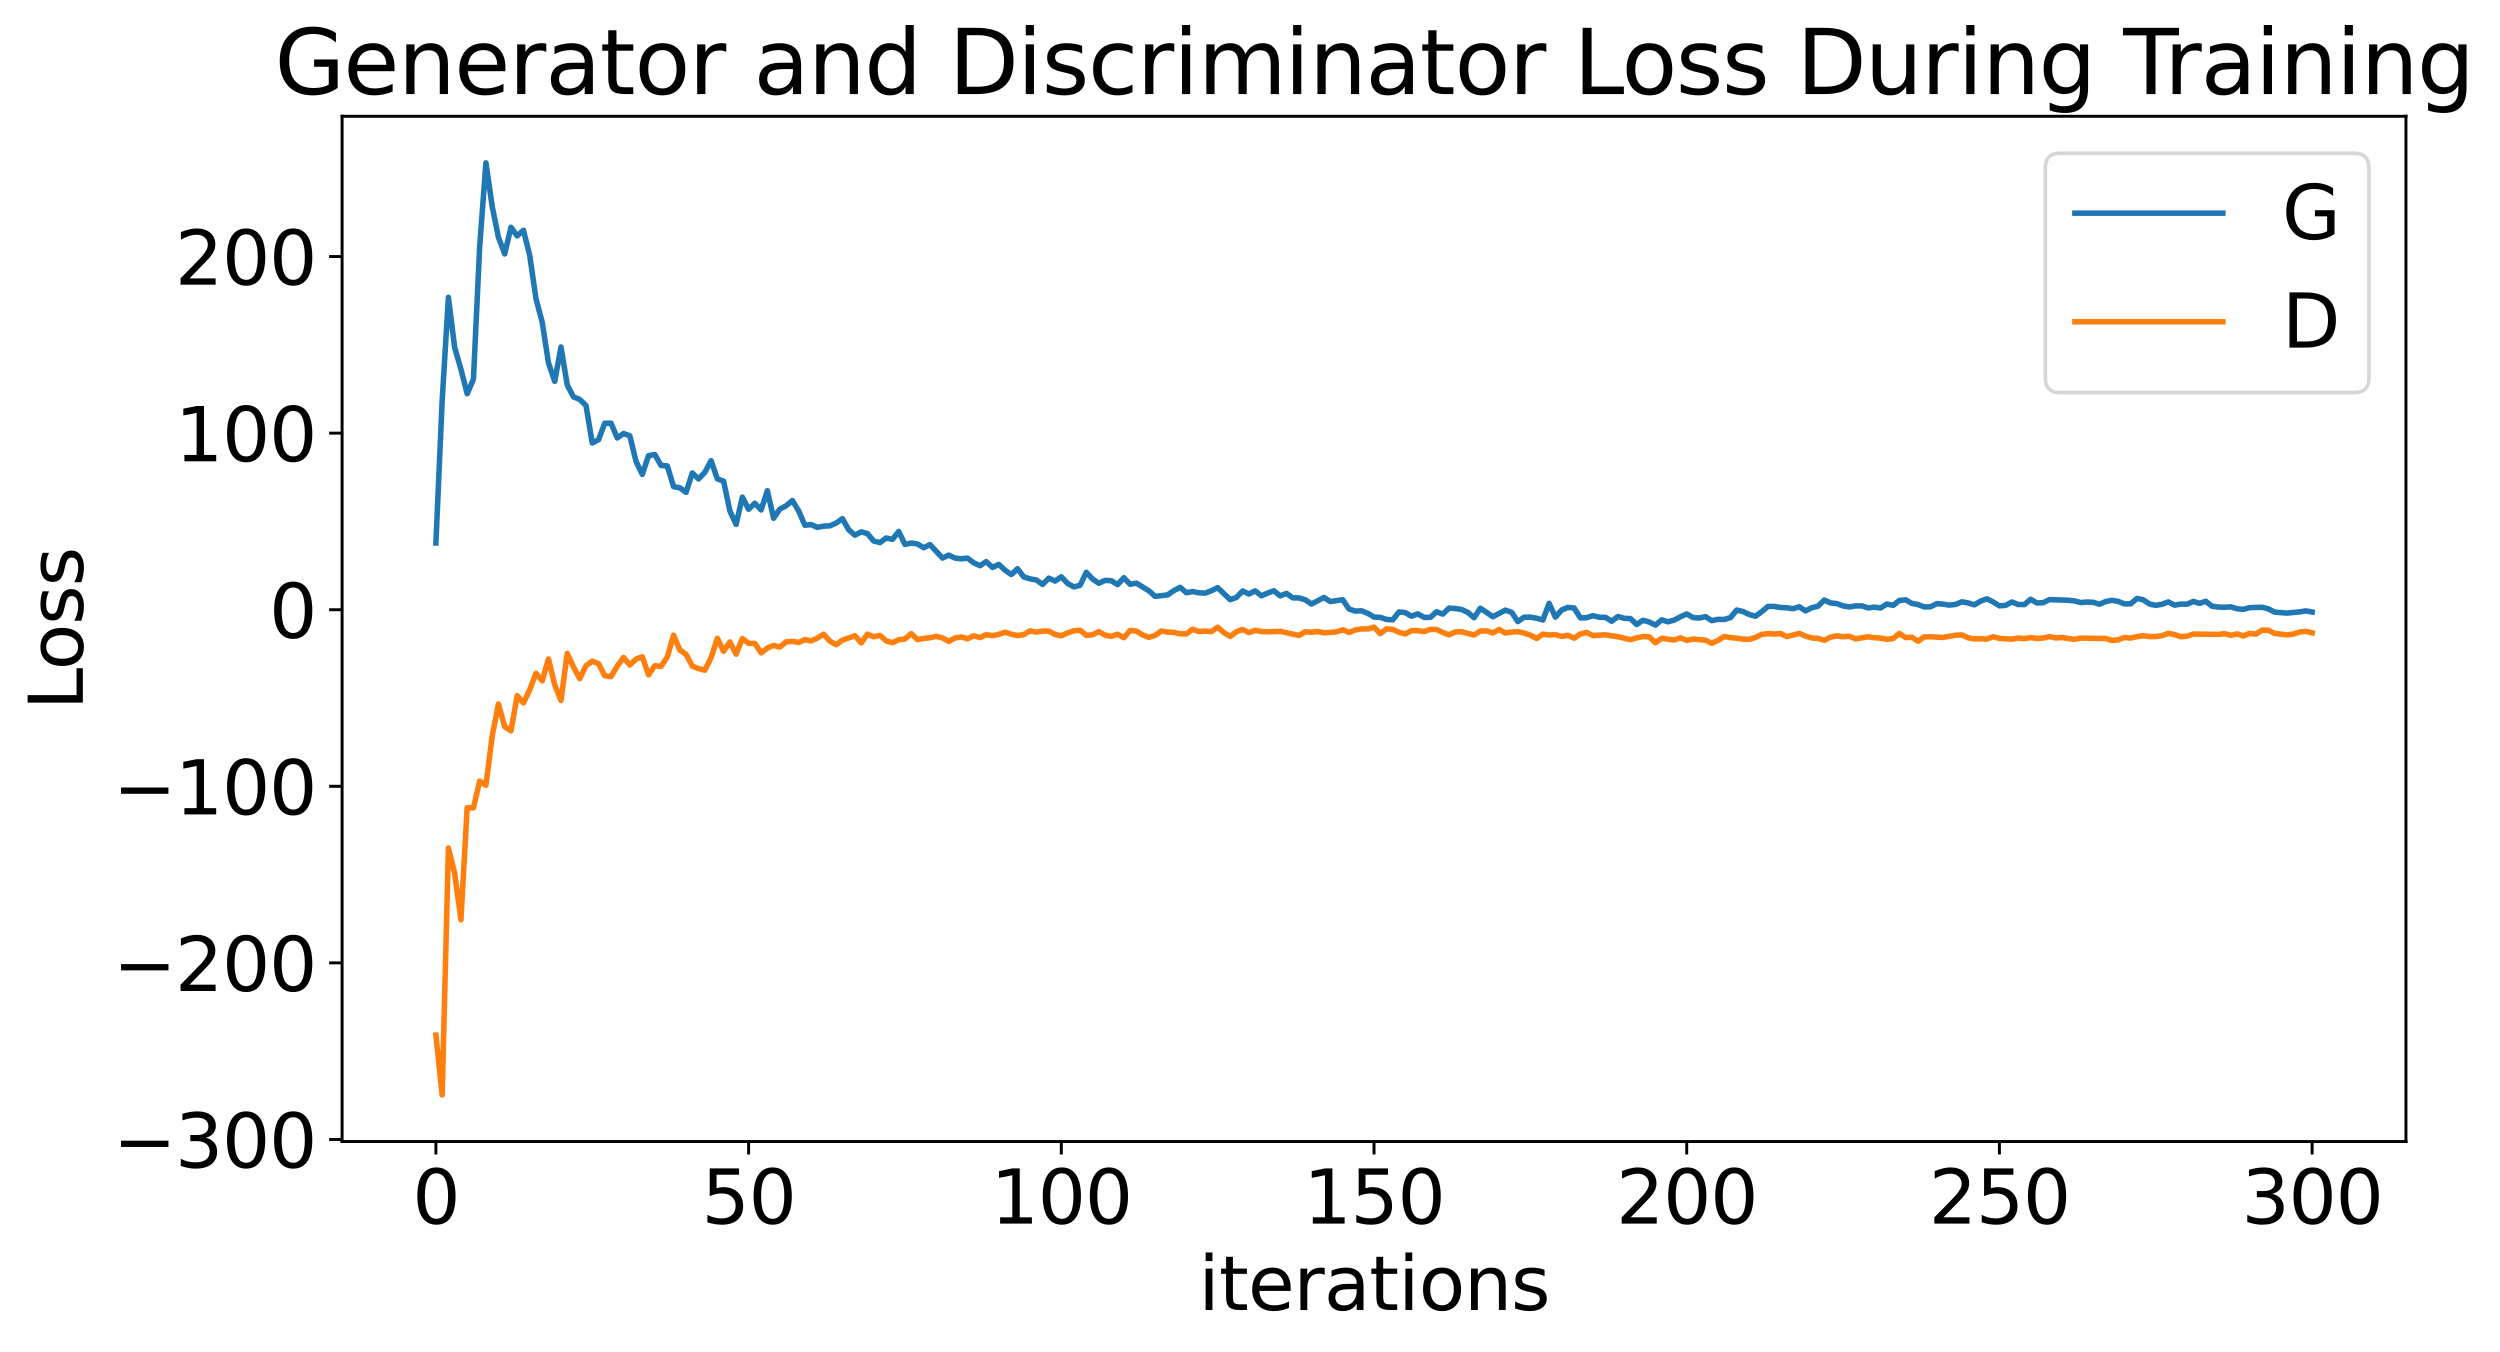 <?xml version="1.0" encoding="utf-8" standalone="no"?>
<!DOCTYPE svg PUBLIC "-//W3C//DTD SVG 1.1//EN"
  "http://www.w3.org/Graphics/SVG/1.1/DTD/svg11.dtd">
<svg xmlns:xlink="http://www.w3.org/1999/xlink" width="675.923pt" height="365.549pt" viewBox="0 0 675.923 365.549" xmlns="http://www.w3.org/2000/svg" version="1.1">
 <defs>
  <style type="text/css">*{stroke-linejoin: round; stroke-linecap: butt}</style>
 </defs>
 <g id="figure_1">
  <g id="patch_1">
   <path d="M 0 365.549 
L 675.923 365.549 
L 675.923 -0 
L 0 -0 
z
" style="fill: #ffffff"/>
  </g>
  <g id="axes_1">
   <g id="patch_2">
    <path d="M 92.491 308.636 
L 650.491 308.636 
L 650.491 31.436 
L 92.491 31.436 
z
" style="fill: #ffffff"/>
   </g>
   <g id="matplotlib.axis_1">
    <g id="xtick_1">
     <g id="line2d_1">
      <defs>
       <path id="mf76932579c" d="M 0 0 
L 0 3.5 
" style="stroke: #000000; stroke-width: 0.8"/>
      </defs>
      <g>
       <use xlink:href="#mf76932579c" x="117.854" y="308.636" style="stroke: #000000; stroke-width: 0.8"/>
      </g>
     </g>
     <g id="text_1">
      <!-- 0 -->
      <g transform="translate(111.492 330.833) scale(0.2 -0.2)">
       <defs>
        <path id="DejaVuSans-30" d="M 2034 4250 
Q 1547 4250 1301 3770 
Q 1056 3291 1056 2328 
Q 1056 1369 1301 889 
Q 1547 409 2034 409 
Q 2525 409 2770 889 
Q 3016 1369 3016 2328 
Q 3016 3291 2770 3770 
Q 2525 4250 2034 4250 
z
M 2034 4750 
Q 2819 4750 3233 4129 
Q 3647 3509 3647 2328 
Q 3647 1150 3233 529 
Q 2819 -91 2034 -91 
Q 1250 -91 836 529 
Q 422 1150 422 2328 
Q 422 3509 836 4129 
Q 1250 4750 2034 4750 
z
" transform="scale(0.016)"/>
       </defs>
       <use xlink:href="#DejaVuSans-30"/>
      </g>
     </g>
    </g>
    <g id="xtick_2">
     <g id="line2d_2">
      <g>
       <use xlink:href="#mf76932579c" x="202.4" y="308.636" style="stroke: #000000; stroke-width: 0.8"/>
      </g>
     </g>
     <g id="text_2">
      <!-- 50 -->
      <g transform="translate(189.675 330.833) scale(0.2 -0.2)">
       <defs>
        <path id="DejaVuSans-35" d="M 691 4666 
L 3169 4666 
L 3169 4134 
L 1269 4134 
L 1269 2991 
Q 1406 3038 1543 3061 
Q 1681 3084 1819 3084 
Q 2600 3084 3056 2656 
Q 3513 2228 3513 1497 
Q 3513 744 3044 326 
Q 2575 -91 1722 -91 
Q 1428 -91 1123 -41 
Q 819 9 494 109 
L 494 744 
Q 775 591 1075 516 
Q 1375 441 1709 441 
Q 2250 441 2565 725 
Q 2881 1009 2881 1497 
Q 2881 1984 2565 2268 
Q 2250 2553 1709 2553 
Q 1456 2553 1204 2497 
Q 953 2441 691 2322 
L 691 4666 
z
" transform="scale(0.016)"/>
       </defs>
       <use xlink:href="#DejaVuSans-35"/>
       <use xlink:href="#DejaVuSans-30" x="63.623"/>
      </g>
     </g>
    </g>
    <g id="xtick_3">
     <g id="line2d_3">
      <g>
       <use xlink:href="#mf76932579c" x="286.945" y="308.636" style="stroke: #000000; stroke-width: 0.8"/>
      </g>
     </g>
     <g id="text_3">
      <!-- 100 -->
      <g transform="translate(267.858 330.833) scale(0.2 -0.2)">
       <defs>
        <path id="DejaVuSans-31" d="M 794 531 
L 1825 531 
L 1825 4091 
L 703 3866 
L 703 4441 
L 1819 4666 
L 2450 4666 
L 2450 531 
L 3481 531 
L 3481 0 
L 794 0 
L 794 531 
z
" transform="scale(0.016)"/>
       </defs>
       <use xlink:href="#DejaVuSans-31"/>
       <use xlink:href="#DejaVuSans-30" x="63.623"/>
       <use xlink:href="#DejaVuSans-30" x="127.246"/>
      </g>
     </g>
    </g>
    <g id="xtick_4">
     <g id="line2d_4">
      <g>
       <use xlink:href="#mf76932579c" x="371.491" y="308.636" style="stroke: #000000; stroke-width: 0.8"/>
      </g>
     </g>
     <g id="text_4">
      <!-- 150 -->
      <g transform="translate(352.403 330.833) scale(0.2 -0.2)">
       <use xlink:href="#DejaVuSans-31"/>
       <use xlink:href="#DejaVuSans-35" x="63.623"/>
       <use xlink:href="#DejaVuSans-30" x="127.246"/>
      </g>
     </g>
    </g>
    <g id="xtick_5">
     <g id="line2d_5">
      <g>
       <use xlink:href="#mf76932579c" x="456.036" y="308.636" style="stroke: #000000; stroke-width: 0.8"/>
      </g>
     </g>
     <g id="text_5">
      <!-- 200 -->
      <g transform="translate(436.949 330.833) scale(0.2 -0.2)">
       <defs>
        <path id="DejaVuSans-32" d="M 1228 531 
L 3431 531 
L 3431 0 
L 469 0 
L 469 531 
Q 828 903 1448 1529 
Q 2069 2156 2228 2338 
Q 2531 2678 2651 2914 
Q 2772 3150 2772 3378 
Q 2772 3750 2511 3984 
Q 2250 4219 1831 4219 
Q 1534 4219 1204 4116 
Q 875 4013 500 3803 
L 500 4441 
Q 881 4594 1212 4672 
Q 1544 4750 1819 4750 
Q 2544 4750 2975 4387 
Q 3406 4025 3406 3419 
Q 3406 3131 3298 2873 
Q 3191 2616 2906 2266 
Q 2828 2175 2409 1742 
Q 1991 1309 1228 531 
z
" transform="scale(0.016)"/>
       </defs>
       <use xlink:href="#DejaVuSans-32"/>
       <use xlink:href="#DejaVuSans-30" x="63.623"/>
       <use xlink:href="#DejaVuSans-30" x="127.246"/>
      </g>
     </g>
    </g>
    <g id="xtick_6">
     <g id="line2d_6">
      <g>
       <use xlink:href="#mf76932579c" x="540.582" y="308.636" style="stroke: #000000; stroke-width: 0.8"/>
      </g>
     </g>
     <g id="text_6">
      <!-- 250 -->
      <g transform="translate(521.494 330.833) scale(0.2 -0.2)">
       <use xlink:href="#DejaVuSans-32"/>
       <use xlink:href="#DejaVuSans-35" x="63.623"/>
       <use xlink:href="#DejaVuSans-30" x="127.246"/>
      </g>
     </g>
    </g>
    <g id="xtick_7">
     <g id="line2d_7">
      <g>
       <use xlink:href="#mf76932579c" x="625.127" y="308.636" style="stroke: #000000; stroke-width: 0.8"/>
      </g>
     </g>
     <g id="text_7">
      <!-- 300 -->
      <g transform="translate(606.039 330.833) scale(0.2 -0.2)">
       <defs>
        <path id="DejaVuSans-33" d="M 2597 2516 
Q 3050 2419 3304 2112 
Q 3559 1806 3559 1356 
Q 3559 666 3084 287 
Q 2609 -91 1734 -91 
Q 1441 -91 1130 -33 
Q 819 25 488 141 
L 488 750 
Q 750 597 1062 519 
Q 1375 441 1716 441 
Q 2309 441 2620 675 
Q 2931 909 2931 1356 
Q 2931 1769 2642 2001 
Q 2353 2234 1838 2234 
L 1294 2234 
L 1294 2753 
L 1863 2753 
Q 2328 2753 2575 2939 
Q 2822 3125 2822 3475 
Q 2822 3834 2567 4026 
Q 2313 4219 1838 4219 
Q 1578 4219 1281 4162 
Q 984 4106 628 3988 
L 628 4550 
Q 988 4650 1302 4700 
Q 1616 4750 1894 4750 
Q 2613 4750 3031 4423 
Q 3450 4097 3450 3541 
Q 3450 3153 3228 2886 
Q 3006 2619 2597 2516 
z
" transform="scale(0.016)"/>
       </defs>
       <use xlink:href="#DejaVuSans-33"/>
       <use xlink:href="#DejaVuSans-30" x="63.623"/>
       <use xlink:href="#DejaVuSans-30" x="127.246"/>
      </g>
     </g>
    </g>
    <g id="text_8">
     <!-- iterations -->
     <g transform="translate(324.036 354.189) scale(0.2 -0.2)">
      <defs>
       <path id="DejaVuSans-69" d="M 603 3500 
L 1178 3500 
L 1178 0 
L 603 0 
L 603 3500 
z
M 603 4863 
L 1178 4863 
L 1178 4134 
L 603 4134 
L 603 4863 
z
" transform="scale(0.016)"/>
       <path id="DejaVuSans-74" d="M 1172 4494 
L 1172 3500 
L 2356 3500 
L 2356 3053 
L 1172 3053 
L 1172 1153 
Q 1172 725 1289 603 
Q 1406 481 1766 481 
L 2356 481 
L 2356 0 
L 1766 0 
Q 1100 0 847 248 
Q 594 497 594 1153 
L 594 3053 
L 172 3053 
L 172 3500 
L 594 3500 
L 594 4494 
L 1172 4494 
z
" transform="scale(0.016)"/>
       <path id="DejaVuSans-65" d="M 3597 1894 
L 3597 1613 
L 953 1613 
Q 991 1019 1311 708 
Q 1631 397 2203 397 
Q 2534 397 2845 478 
Q 3156 559 3463 722 
L 3463 178 
Q 3153 47 2828 -22 
Q 2503 -91 2169 -91 
Q 1331 -91 842 396 
Q 353 884 353 1716 
Q 353 2575 817 3079 
Q 1281 3584 2069 3584 
Q 2775 3584 3186 3129 
Q 3597 2675 3597 1894 
z
M 3022 2063 
Q 3016 2534 2758 2815 
Q 2500 3097 2075 3097 
Q 1594 3097 1305 2825 
Q 1016 2553 972 2059 
L 3022 2063 
z
" transform="scale(0.016)"/>
       <path id="DejaVuSans-72" d="M 2631 2963 
Q 2534 3019 2420 3045 
Q 2306 3072 2169 3072 
Q 1681 3072 1420 2755 
Q 1159 2438 1159 1844 
L 1159 0 
L 581 0 
L 581 3500 
L 1159 3500 
L 1159 2956 
Q 1341 3275 1631 3429 
Q 1922 3584 2338 3584 
Q 2397 3584 2469 3576 
Q 2541 3569 2628 3553 
L 2631 2963 
z
" transform="scale(0.016)"/>
       <path id="DejaVuSans-61" d="M 2194 1759 
Q 1497 1759 1228 1600 
Q 959 1441 959 1056 
Q 959 750 1161 570 
Q 1363 391 1709 391 
Q 2188 391 2477 730 
Q 2766 1069 2766 1631 
L 2766 1759 
L 2194 1759 
z
M 3341 1997 
L 3341 0 
L 2766 0 
L 2766 531 
Q 2569 213 2275 61 
Q 1981 -91 1556 -91 
Q 1019 -91 701 211 
Q 384 513 384 1019 
Q 384 1609 779 1909 
Q 1175 2209 1959 2209 
L 2766 2209 
L 2766 2266 
Q 2766 2663 2505 2880 
Q 2244 3097 1772 3097 
Q 1472 3097 1187 3025 
Q 903 2953 641 2809 
L 641 3341 
Q 956 3463 1253 3523 
Q 1550 3584 1831 3584 
Q 2591 3584 2966 3190 
Q 3341 2797 3341 1997 
z
" transform="scale(0.016)"/>
       <path id="DejaVuSans-6f" d="M 1959 3097 
Q 1497 3097 1228 2736 
Q 959 2375 959 1747 
Q 959 1119 1226 758 
Q 1494 397 1959 397 
Q 2419 397 2687 759 
Q 2956 1122 2956 1747 
Q 2956 2369 2687 2733 
Q 2419 3097 1959 3097 
z
M 1959 3584 
Q 2709 3584 3137 3096 
Q 3566 2609 3566 1747 
Q 3566 888 3137 398 
Q 2709 -91 1959 -91 
Q 1206 -91 779 398 
Q 353 888 353 1747 
Q 353 2609 779 3096 
Q 1206 3584 1959 3584 
z
" transform="scale(0.016)"/>
       <path id="DejaVuSans-6e" d="M 3513 2113 
L 3513 0 
L 2938 0 
L 2938 2094 
Q 2938 2591 2744 2837 
Q 2550 3084 2163 3084 
Q 1697 3084 1428 2787 
Q 1159 2491 1159 1978 
L 1159 0 
L 581 0 
L 581 3500 
L 1159 3500 
L 1159 2956 
Q 1366 3272 1645 3428 
Q 1925 3584 2291 3584 
Q 2894 3584 3203 3211 
Q 3513 2838 3513 2113 
z
" transform="scale(0.016)"/>
       <path id="DejaVuSans-73" d="M 2834 3397 
L 2834 2853 
Q 2591 2978 2328 3040 
Q 2066 3103 1784 3103 
Q 1356 3103 1142 2972 
Q 928 2841 928 2578 
Q 928 2378 1081 2264 
Q 1234 2150 1697 2047 
L 1894 2003 
Q 2506 1872 2764 1633 
Q 3022 1394 3022 966 
Q 3022 478 2636 193 
Q 2250 -91 1575 -91 
Q 1294 -91 989 -36 
Q 684 19 347 128 
L 347 722 
Q 666 556 975 473 
Q 1284 391 1588 391 
Q 1994 391 2212 530 
Q 2431 669 2431 922 
Q 2431 1156 2273 1281 
Q 2116 1406 1581 1522 
L 1381 1569 
Q 847 1681 609 1914 
Q 372 2147 372 2553 
Q 372 3047 722 3315 
Q 1072 3584 1716 3584 
Q 2034 3584 2315 3537 
Q 2597 3491 2834 3397 
z
" transform="scale(0.016)"/>
      </defs>
      <use xlink:href="#DejaVuSans-69"/>
      <use xlink:href="#DejaVuSans-74" x="27.783"/>
      <use xlink:href="#DejaVuSans-65" x="66.992"/>
      <use xlink:href="#DejaVuSans-72" x="128.516"/>
      <use xlink:href="#DejaVuSans-61" x="169.629"/>
      <use xlink:href="#DejaVuSans-74" x="230.908"/>
      <use xlink:href="#DejaVuSans-69" x="270.117"/>
      <use xlink:href="#DejaVuSans-6f" x="297.9"/>
      <use xlink:href="#DejaVuSans-6e" x="359.082"/>
      <use xlink:href="#DejaVuSans-73" x="422.461"/>
     </g>
    </g>
   </g>
   <g id="matplotlib.axis_2">
    <g id="ytick_1">
     <g id="line2d_8">
      <defs>
       <path id="mc4c28807ab" d="M 0 0 
L -3.5 0 
" style="stroke: #000000; stroke-width: 0.8"/>
      </defs>
      <g>
       <use xlink:href="#mc4c28807ab" x="92.491" y="308.076" style="stroke: #000000; stroke-width: 0.8"/>
      </g>
     </g>
     <g id="text_9">
      <!-- −300 -->
      <g transform="translate(30.556 315.675) scale(0.2 -0.2)">
       <defs>
        <path id="DejaVuSans-2212" d="M 678 2272 
L 4684 2272 
L 4684 1741 
L 678 1741 
L 678 2272 
z
" transform="scale(0.016)"/>
       </defs>
       <use xlink:href="#DejaVuSans-2212"/>
       <use xlink:href="#DejaVuSans-33" x="83.789"/>
       <use xlink:href="#DejaVuSans-30" x="147.412"/>
       <use xlink:href="#DejaVuSans-30" x="211.035"/>
      </g>
     </g>
    </g>
    <g id="ytick_2">
     <g id="line2d_9">
      <g>
       <use xlink:href="#mc4c28807ab" x="92.491" y="260.334" style="stroke: #000000; stroke-width: 0.8"/>
      </g>
     </g>
     <g id="text_10">
      <!-- −200 -->
      <g transform="translate(30.556 267.932) scale(0.2 -0.2)">
       <use xlink:href="#DejaVuSans-2212"/>
       <use xlink:href="#DejaVuSans-32" x="83.789"/>
       <use xlink:href="#DejaVuSans-30" x="147.412"/>
       <use xlink:href="#DejaVuSans-30" x="211.035"/>
      </g>
     </g>
    </g>
    <g id="ytick_3">
     <g id="line2d_10">
      <g>
       <use xlink:href="#mc4c28807ab" x="92.491" y="212.591" style="stroke: #000000; stroke-width: 0.8"/>
      </g>
     </g>
     <g id="text_11">
      <!-- −100 -->
      <g transform="translate(30.556 220.19) scale(0.2 -0.2)">
       <use xlink:href="#DejaVuSans-2212"/>
       <use xlink:href="#DejaVuSans-31" x="83.789"/>
       <use xlink:href="#DejaVuSans-30" x="147.412"/>
       <use xlink:href="#DejaVuSans-30" x="211.035"/>
      </g>
     </g>
    </g>
    <g id="ytick_4">
     <g id="line2d_11">
      <g>
       <use xlink:href="#mc4c28807ab" x="92.491" y="164.849" style="stroke: #000000; stroke-width: 0.8"/>
      </g>
     </g>
     <g id="text_12">
      <!-- 0 -->
      <g transform="translate(72.766 172.447) scale(0.2 -0.2)">
       <use xlink:href="#DejaVuSans-30"/>
      </g>
     </g>
    </g>
    <g id="ytick_5">
     <g id="line2d_12">
      <g>
       <use xlink:href="#mc4c28807ab" x="92.491" y="117.106" style="stroke: #000000; stroke-width: 0.8"/>
      </g>
     </g>
     <g id="text_13">
      <!-- 100 -->
      <g transform="translate(47.316 124.704) scale(0.2 -0.2)">
       <use xlink:href="#DejaVuSans-31"/>
       <use xlink:href="#DejaVuSans-30" x="63.623"/>
       <use xlink:href="#DejaVuSans-30" x="127.246"/>
      </g>
     </g>
    </g>
    <g id="ytick_6">
     <g id="line2d_13">
      <g>
       <use xlink:href="#mc4c28807ab" x="92.491" y="69.363" style="stroke: #000000; stroke-width: 0.8"/>
      </g>
     </g>
     <g id="text_14">
      <!-- 200 -->
      <g transform="translate(47.316 76.962) scale(0.2 -0.2)">
       <use xlink:href="#DejaVuSans-32"/>
       <use xlink:href="#DejaVuSans-30" x="63.623"/>
       <use xlink:href="#DejaVuSans-30" x="127.246"/>
      </g>
     </g>
    </g>
    <g id="text_15">
     <!-- Loss -->
     <g transform="translate(22.397 191.971) rotate(-90) scale(0.2 -0.2)">
      <defs>
       <path id="DejaVuSans-4c" d="M 628 4666 
L 1259 4666 
L 1259 531 
L 3531 531 
L 3531 0 
L 628 0 
L 628 4666 
z
" transform="scale(0.016)"/>
      </defs>
      <use xlink:href="#DejaVuSans-4c"/>
      <use xlink:href="#DejaVuSans-6f" x="53.963"/>
      <use xlink:href="#DejaVuSans-73" x="115.145"/>
      <use xlink:href="#DejaVuSans-73" x="167.244"/>
     </g>
    </g>
   </g>
   <g id="line2d_14">
    <path d="M 117.854 146.813 
L 119.545 108.372 
L 121.236 80.392 
L 122.927 93.975 
L 124.618 99.818 
L 126.309 106.443 
L 128 102.549 
L 129.691 66.652 
L 131.382 44.036 
L 133.072 55.804 
L 134.763 64.166 
L 136.454 68.653 
L 138.145 61.461 
L 139.836 63.79 
L 141.527 62.243 
L 143.218 69.058 
L 144.909 80.741 
L 146.6 87.131 
L 148.291 98.14 
L 149.982 103.093 
L 151.672 93.826 
L 153.363 104.095 
L 155.054 107.309 
L 156.745 107.993 
L 158.436 109.645 
L 160.127 119.774 
L 161.818 118.893 
L 163.509 114.43 
L 165.2 114.412 
L 166.891 118.415 
L 168.582 117.207 
L 170.272 117.824 
L 171.963 124.735 
L 173.654 128.259 
L 175.345 123.196 
L 177.036 122.886 
L 178.727 125.844 
L 180.418 125.967 
L 182.109 131.582 
L 183.8 131.872 
L 185.491 133.114 
L 187.182 127.878 
L 188.872 129.496 
L 190.563 127.713 
L 192.254 124.552 
L 193.945 129.481 
L 195.636 130.091 
L 197.327 138.115 
L 199.018 141.782 
L 200.709 134.415 
L 202.4 137.676 
L 204.091 136.065 
L 205.782 137.87 
L 207.472 132.691 
L 209.163 140.12 
L 210.854 137.645 
L 212.545 136.745 
L 214.236 135.336 
L 215.927 138.13 
L 217.618 142.003 
L 219.309 141.846 
L 221 142.579 
L 222.691 142.251 
L 224.382 142.172 
L 226.072 141.417 
L 227.763 140.225 
L 229.454 143.217 
L 231.145 144.688 
L 232.836 143.797 
L 234.527 144.278 
L 236.218 146.271 
L 237.909 146.702 
L 239.6 145.462 
L 241.291 145.834 
L 242.982 143.693 
L 244.672 147.194 
L 246.363 146.821 
L 248.054 147.072 
L 249.745 148.094 
L 251.436 147.234 
L 254.818 150.884 
L 256.509 150.093 
L 258.2 150.883 
L 259.891 151.093 
L 261.582 150.889 
L 263.272 152.174 
L 264.963 152.943 
L 266.654 151.838 
L 268.345 153.426 
L 270.036 152.602 
L 271.727 154.163 
L 273.418 155.337 
L 275.109 153.769 
L 276.8 155.986 
L 278.491 156.514 
L 280.182 156.792 
L 281.872 158.005 
L 283.563 156.319 
L 285.254 157.103 
L 286.945 155.953 
L 288.636 157.745 
L 290.327 158.684 
L 292.018 158.245 
L 293.709 154.73 
L 295.4 156.566 
L 297.091 157.7 
L 298.782 156.92 
L 300.472 157.017 
L 302.163 158.068 
L 303.854 156.191 
L 305.545 157.969 
L 307.236 157.663 
L 310.618 159.728 
L 312.309 161.236 
L 315.691 160.848 
L 317.382 159.688 
L 319.072 158.8 
L 320.763 160.26 
L 322.454 159.927 
L 324.145 160.268 
L 325.836 160.365 
L 327.527 159.709 
L 329.218 158.884 
L 332.6 162.123 
L 334.291 161.528 
L 335.982 159.785 
L 337.672 160.608 
L 339.363 159.759 
L 341.054 161.089 
L 342.745 160.346 
L 344.436 159.732 
L 346.127 161.107 
L 347.818 160.441 
L 349.509 161.63 
L 351.2 161.671 
L 352.891 162.152 
L 354.582 163.316 
L 357.963 161.537 
L 359.654 162.636 
L 363.036 162.15 
L 364.727 164.664 
L 366.418 165.211 
L 368.109 165.14 
L 369.8 165.83 
L 371.491 166.831 
L 373.182 166.919 
L 374.872 167.478 
L 376.563 167.576 
L 378.254 165.443 
L 379.945 165.627 
L 381.636 166.593 
L 383.327 165.962 
L 385.018 166.931 
L 386.709 166.917 
L 388.4 165.406 
L 390.091 166.035 
L 391.782 164.4 
L 393.472 164.528 
L 395.163 164.778 
L 396.854 165.584 
L 398.545 167.012 
L 400.236 164.441 
L 403.618 166.745 
L 407 164.956 
L 408.691 165.544 
L 410.382 168.059 
L 412.072 166.863 
L 413.763 166.852 
L 415.454 167.158 
L 417.145 167.611 
L 418.836 163.137 
L 420.527 166.852 
L 422.218 164.939 
L 423.909 164.214 
L 425.6 164.387 
L 427.291 167.064 
L 428.982 167.008 
L 430.672 166.463 
L 432.363 166.887 
L 434.054 166.91 
L 435.745 167.963 
L 437.436 166.681 
L 439.127 167.176 
L 440.818 167.246 
L 442.509 168.844 
L 444.2 167.709 
L 445.891 168.158 
L 447.582 169.018 
L 449.272 167.592 
L 450.963 168.116 
L 452.654 167.66 
L 454.345 166.754 
L 456.036 165.995 
L 457.727 166.96 
L 459.418 167.091 
L 461.109 166.722 
L 462.8 167.802 
L 464.491 167.452 
L 466.182 167.494 
L 467.872 166.977 
L 469.563 164.934 
L 471.254 165.345 
L 472.945 166.148 
L 474.636 166.617 
L 476.327 165.363 
L 478.018 163.957 
L 479.709 163.967 
L 481.4 164.243 
L 483.091 164.333 
L 484.782 164.564 
L 486.472 164.054 
L 488.163 165.162 
L 489.854 164.311 
L 491.545 163.895 
L 493.236 162.23 
L 494.927 163.021 
L 496.618 163.191 
L 498.309 163.821 
L 500 164.095 
L 501.691 163.816 
L 503.382 163.811 
L 505.072 164.366 
L 506.763 164.154 
L 508.454 164.381 
L 510.145 163.315 
L 511.836 163.672 
L 513.527 162.35 
L 515.218 162.175 
L 516.909 163.137 
L 518.6 163.468 
L 520.291 164.098 
L 521.982 164.052 
L 523.672 163.192 
L 525.363 163.338 
L 527.054 163.61 
L 528.745 163.409 
L 530.436 162.704 
L 532.127 163.023 
L 533.818 163.529 
L 535.509 162.514 
L 537.2 161.906 
L 538.891 162.753 
L 540.582 163.801 
L 542.272 163.662 
L 543.963 162.767 
L 545.654 163.428 
L 547.345 163.458 
L 549.036 162.019 
L 550.727 163.02 
L 552.418 162.951 
L 554.109 162.107 
L 557.491 162.229 
L 559.182 162.293 
L 560.872 162.468 
L 562.563 162.913 
L 564.254 162.775 
L 565.945 162.843 
L 567.636 163.355 
L 569.327 162.628 
L 571.018 162.306 
L 572.709 162.595 
L 574.4 163.28 
L 576.091 163.235 
L 577.782 161.798 
L 579.472 162.181 
L 581.163 163.301 
L 582.854 163.675 
L 584.545 163.381 
L 586.236 162.734 
L 587.927 163.61 
L 589.618 163.323 
L 591.309 163.353 
L 593 162.602 
L 594.691 163.122 
L 596.382 162.57 
L 598.072 163.909 
L 599.763 164.132 
L 601.454 164.182 
L 603.145 164.069 
L 604.836 164.588 
L 606.527 164.74 
L 608.218 164.283 
L 611.6 164.186 
L 613.291 164.616 
L 614.982 165.504 
L 618.363 165.767 
L 621.745 165.438 
L 623.436 165.166 
L 625.127 165.472 
L 625.127 165.472 
" clip-path="url(#p009486efea)" style="fill: none; stroke: #1f77b4; stroke-width: 1.5; stroke-linecap: square"/>
   </g>
   <g id="line2d_15">
    <path d="M 117.854 279.874 
L 119.545 296.036 
L 121.236 229.281 
L 122.927 236.122 
L 124.618 248.684 
L 126.309 218.367 
L 128 218.401 
L 129.691 211.195 
L 131.382 212.309 
L 133.072 198.963 
L 134.763 190.347 
L 136.454 196.463 
L 138.145 197.6 
L 139.836 188.095 
L 141.527 190.046 
L 143.218 186.495 
L 144.909 182.039 
L 146.6 184.064 
L 148.291 178.165 
L 149.982 185.158 
L 151.672 189.379 
L 153.363 176.673 
L 155.054 180.343 
L 156.745 183.473 
L 158.436 179.997 
L 160.127 178.765 
L 161.818 179.431 
L 163.509 182.702 
L 165.2 182.914 
L 166.891 180.091 
L 168.582 177.76 
L 170.272 179.8 
L 171.963 178.201 
L 173.654 177.565 
L 175.345 182.456 
L 177.036 180.003 
L 178.727 180.161 
L 180.418 177.634 
L 182.109 171.752 
L 183.8 175.715 
L 185.491 176.918 
L 187.182 180.126 
L 188.872 180.755 
L 190.563 181.197 
L 192.254 177.826 
L 193.945 172.581 
L 195.636 176.092 
L 197.327 173.568 
L 199.018 176.856 
L 200.709 172.651 
L 202.4 173.922 
L 204.091 173.976 
L 205.782 176.505 
L 207.472 175.222 
L 209.163 174.524 
L 210.854 174.93 
L 212.545 173.528 
L 214.236 173.39 
L 215.927 173.696 
L 217.618 172.941 
L 219.309 173.272 
L 221 172.507 
L 222.691 171.466 
L 224.382 173.366 
L 226.072 174.304 
L 227.763 173.085 
L 231.145 171.892 
L 232.836 173.811 
L 234.527 171.464 
L 236.218 172.167 
L 237.909 171.782 
L 239.6 173.274 
L 241.291 173.754 
L 242.982 172.983 
L 244.672 172.753 
L 246.363 171.32 
L 248.054 172.931 
L 249.745 172.606 
L 251.436 172.425 
L 253.127 172.062 
L 254.818 172.467 
L 256.509 173.42 
L 258.2 172.479 
L 259.891 172.219 
L 261.582 172.697 
L 263.272 171.909 
L 264.963 172.379 
L 266.654 171.586 
L 268.345 171.869 
L 270.036 171.527 
L 271.727 170.921 
L 273.418 171.461 
L 275.109 171.836 
L 276.8 171.574 
L 278.491 170.571 
L 280.182 170.9 
L 281.872 170.631 
L 283.563 170.627 
L 285.254 171.536 
L 286.945 171.903 
L 288.636 171.117 
L 290.327 170.544 
L 292.018 170.407 
L 293.709 171.78 
L 295.4 171.606 
L 297.091 170.761 
L 298.782 171.723 
L 300.472 172.055 
L 302.163 171.475 
L 303.854 172.413 
L 305.545 170.468 
L 307.236 170.643 
L 308.927 171.66 
L 310.618 172.319 
L 312.309 171.773 
L 314 170.608 
L 315.691 170.902 
L 317.382 170.988 
L 319.072 171.349 
L 320.763 171.397 
L 322.454 170.115 
L 324.145 170.752 
L 325.836 170.63 
L 327.527 170.773 
L 329.218 169.586 
L 330.909 171.049 
L 332.6 172.064 
L 334.291 170.822 
L 335.982 170.186 
L 337.672 171.035 
L 339.363 170.431 
L 341.054 170.72 
L 342.745 170.831 
L 346.127 170.704 
L 351.2 171.807 
L 352.891 170.823 
L 354.582 170.942 
L 356.272 170.74 
L 357.963 171.105 
L 361.345 170.846 
L 363.036 170.276 
L 364.727 171.007 
L 366.418 170.318 
L 368.109 170.046 
L 369.8 170.058 
L 371.491 169.565 
L 373.182 171.321 
L 374.872 170.031 
L 376.563 170.163 
L 378.254 170.965 
L 379.945 171.41 
L 381.636 170.488 
L 383.327 170.528 
L 385.018 170.748 
L 386.709 170.162 
L 388.4 170.19 
L 390.091 170.99 
L 391.782 171.637 
L 393.472 170.866 
L 395.163 170.811 
L 398.545 171.682 
L 400.236 170.617 
L 401.927 170.566 
L 403.618 171.142 
L 405.309 170.185 
L 407 171.161 
L 408.691 170.902 
L 410.382 170.791 
L 412.072 171.148 
L 413.763 171.723 
L 415.454 172.623 
L 417.145 171.459 
L 418.836 171.682 
L 420.527 171.576 
L 422.218 172.069 
L 423.909 171.754 
L 425.6 172.544 
L 427.291 171.424 
L 428.982 171.005 
L 430.672 171.843 
L 434.054 171.641 
L 437.436 172.141 
L 440.818 172.955 
L 442.509 172.45 
L 444.2 172.096 
L 445.891 172.189 
L 447.582 173.761 
L 449.272 172.563 
L 452.654 173.053 
L 454.345 172.443 
L 456.036 173.143 
L 457.727 172.776 
L 461.109 173.085 
L 462.8 173.92 
L 464.491 173.145 
L 466.182 172.102 
L 467.872 172.398 
L 469.563 172.541 
L 471.254 172.803 
L 472.945 172.857 
L 474.636 172.351 
L 476.327 171.509 
L 478.018 171.321 
L 479.709 171.419 
L 481.4 171.286 
L 483.091 172.108 
L 486.472 171.253 
L 488.163 171.975 
L 489.854 172.491 
L 491.545 172.608 
L 493.236 173.113 
L 494.927 172.27 
L 496.618 171.919 
L 498.309 172.153 
L 500 172.029 
L 501.691 172.719 
L 505.072 172.177 
L 506.763 172.423 
L 508.454 172.513 
L 510.145 172.845 
L 511.836 172.658 
L 513.527 171.246 
L 515.218 172.382 
L 516.909 172.282 
L 518.6 173.373 
L 520.291 172.186 
L 521.982 172.166 
L 525.363 172.337 
L 528.745 171.738 
L 530.436 171.665 
L 532.127 172.437 
L 533.818 172.733 
L 535.509 172.697 
L 537.2 172.782 
L 538.891 172.152 
L 540.582 172.603 
L 543.963 172.812 
L 545.654 172.509 
L 547.345 172.662 
L 549.036 172.389 
L 550.727 172.617 
L 552.418 172.499 
L 554.109 172.123 
L 555.8 172.473 
L 557.491 172.365 
L 560.872 172.871 
L 562.563 172.518 
L 565.945 172.59 
L 569.327 172.624 
L 571.018 173.175 
L 572.709 172.992 
L 574.4 172.353 
L 576.091 172.516 
L 577.782 172.117 
L 579.472 171.884 
L 581.163 172.097 
L 582.854 172.11 
L 584.545 171.864 
L 586.236 171.24 
L 587.927 171.567 
L 589.618 172.147 
L 591.309 171.995 
L 593 171.425 
L 599.763 171.522 
L 601.454 171.317 
L 603.145 171.77 
L 604.836 171.386 
L 606.527 171.929 
L 608.218 171.259 
L 609.909 171.451 
L 611.6 170.369 
L 613.291 170.408 
L 614.982 171.249 
L 618.363 171.646 
L 620.054 171.432 
L 621.745 170.87 
L 623.436 170.705 
L 625.127 171.107 
L 625.127 171.107 
" clip-path="url(#p009486efea)" style="fill: none; stroke: #ff7f0e; stroke-width: 1.5; stroke-linecap: square"/>
   </g>
   <g id="patch_3">
    <path d="M 92.491 308.636 
L 92.491 31.436 
" style="fill: none; stroke: #000000; stroke-width: 0.8; stroke-linejoin: miter; stroke-linecap: square"/>
   </g>
   <g id="patch_4">
    <path d="M 650.491 308.636 
L 650.491 31.436 
" style="fill: none; stroke: #000000; stroke-width: 0.8; stroke-linejoin: miter; stroke-linecap: square"/>
   </g>
   <g id="patch_5">
    <path d="M 92.491 308.636 
L 650.491 308.636 
" style="fill: none; stroke: #000000; stroke-width: 0.8; stroke-linejoin: miter; stroke-linecap: square"/>
   </g>
   <g id="patch_6">
    <path d="M 92.491 31.436 
L 650.491 31.436 
" style="fill: none; stroke: #000000; stroke-width: 0.8; stroke-linejoin: miter; stroke-linecap: square"/>
   </g>
   <g id="text_16">
    <!-- Generator and Discriminator Loss During Training -->
    <g transform="translate(74.258 25.436) scale(0.24 -0.24)">
     <defs>
      <path id="DejaVuSans-47" d="M 3809 666 
L 3809 1919 
L 2778 1919 
L 2778 2438 
L 4434 2438 
L 4434 434 
Q 4069 175 3628 42 
Q 3188 -91 2688 -91 
Q 1594 -91 976 548 
Q 359 1188 359 2328 
Q 359 3472 976 4111 
Q 1594 4750 2688 4750 
Q 3144 4750 3555 4637 
Q 3966 4525 4313 4306 
L 4313 3634 
Q 3963 3931 3569 4081 
Q 3175 4231 2741 4231 
Q 1884 4231 1454 3753 
Q 1025 3275 1025 2328 
Q 1025 1384 1454 906 
Q 1884 428 2741 428 
Q 3075 428 3337 486 
Q 3600 544 3809 666 
z
" transform="scale(0.016)"/>
      <path id="DejaVuSans-20" transform="scale(0.016)"/>
      <path id="DejaVuSans-64" d="M 2906 2969 
L 2906 4863 
L 3481 4863 
L 3481 0 
L 2906 0 
L 2906 525 
Q 2725 213 2448 61 
Q 2172 -91 1784 -91 
Q 1150 -91 751 415 
Q 353 922 353 1747 
Q 353 2572 751 3078 
Q 1150 3584 1784 3584 
Q 2172 3584 2448 3432 
Q 2725 3281 2906 2969 
z
M 947 1747 
Q 947 1113 1208 752 
Q 1469 391 1925 391 
Q 2381 391 2643 752 
Q 2906 1113 2906 1747 
Q 2906 2381 2643 2742 
Q 2381 3103 1925 3103 
Q 1469 3103 1208 2742 
Q 947 2381 947 1747 
z
" transform="scale(0.016)"/>
      <path id="DejaVuSans-44" d="M 1259 4147 
L 1259 519 
L 2022 519 
Q 2988 519 3436 956 
Q 3884 1394 3884 2338 
Q 3884 3275 3436 3711 
Q 2988 4147 2022 4147 
L 1259 4147 
z
M 628 4666 
L 1925 4666 
Q 3281 4666 3915 4102 
Q 4550 3538 4550 2338 
Q 4550 1131 3912 565 
Q 3275 0 1925 0 
L 628 0 
L 628 4666 
z
" transform="scale(0.016)"/>
      <path id="DejaVuSans-63" d="M 3122 3366 
L 3122 2828 
Q 2878 2963 2633 3030 
Q 2388 3097 2138 3097 
Q 1578 3097 1268 2742 
Q 959 2388 959 1747 
Q 959 1106 1268 751 
Q 1578 397 2138 397 
Q 2388 397 2633 464 
Q 2878 531 3122 666 
L 3122 134 
Q 2881 22 2623 -34 
Q 2366 -91 2075 -91 
Q 1284 -91 818 406 
Q 353 903 353 1747 
Q 353 2603 823 3093 
Q 1294 3584 2113 3584 
Q 2378 3584 2631 3529 
Q 2884 3475 3122 3366 
z
" transform="scale(0.016)"/>
      <path id="DejaVuSans-6d" d="M 3328 2828 
Q 3544 3216 3844 3400 
Q 4144 3584 4550 3584 
Q 5097 3584 5394 3201 
Q 5691 2819 5691 2113 
L 5691 0 
L 5113 0 
L 5113 2094 
Q 5113 2597 4934 2840 
Q 4756 3084 4391 3084 
Q 3944 3084 3684 2787 
Q 3425 2491 3425 1978 
L 3425 0 
L 2847 0 
L 2847 2094 
Q 2847 2600 2669 2842 
Q 2491 3084 2119 3084 
Q 1678 3084 1418 2786 
Q 1159 2488 1159 1978 
L 1159 0 
L 581 0 
L 581 3500 
L 1159 3500 
L 1159 2956 
Q 1356 3278 1631 3431 
Q 1906 3584 2284 3584 
Q 2666 3584 2933 3390 
Q 3200 3197 3328 2828 
z
" transform="scale(0.016)"/>
      <path id="DejaVuSans-75" d="M 544 1381 
L 544 3500 
L 1119 3500 
L 1119 1403 
Q 1119 906 1312 657 
Q 1506 409 1894 409 
Q 2359 409 2629 706 
Q 2900 1003 2900 1516 
L 2900 3500 
L 3475 3500 
L 3475 0 
L 2900 0 
L 2900 538 
Q 2691 219 2414 64 
Q 2138 -91 1772 -91 
Q 1169 -91 856 284 
Q 544 659 544 1381 
z
M 1991 3584 
L 1991 3584 
z
" transform="scale(0.016)"/>
      <path id="DejaVuSans-67" d="M 2906 1791 
Q 2906 2416 2648 2759 
Q 2391 3103 1925 3103 
Q 1463 3103 1205 2759 
Q 947 2416 947 1791 
Q 947 1169 1205 825 
Q 1463 481 1925 481 
Q 2391 481 2648 825 
Q 2906 1169 2906 1791 
z
M 3481 434 
Q 3481 -459 3084 -895 
Q 2688 -1331 1869 -1331 
Q 1566 -1331 1297 -1286 
Q 1028 -1241 775 -1147 
L 775 -588 
Q 1028 -725 1275 -790 
Q 1522 -856 1778 -856 
Q 2344 -856 2625 -561 
Q 2906 -266 2906 331 
L 2906 616 
Q 2728 306 2450 153 
Q 2172 0 1784 0 
Q 1141 0 747 490 
Q 353 981 353 1791 
Q 353 2603 747 3093 
Q 1141 3584 1784 3584 
Q 2172 3584 2450 3431 
Q 2728 3278 2906 2969 
L 2906 3500 
L 3481 3500 
L 3481 434 
z
" transform="scale(0.016)"/>
      <path id="DejaVuSans-54" d="M -19 4666 
L 3928 4666 
L 3928 4134 
L 2272 4134 
L 2272 0 
L 1638 0 
L 1638 4134 
L -19 4134 
L -19 4666 
z
" transform="scale(0.016)"/>
     </defs>
     <use xlink:href="#DejaVuSans-47"/>
     <use xlink:href="#DejaVuSans-65" x="77.49"/>
     <use xlink:href="#DejaVuSans-6e" x="139.014"/>
     <use xlink:href="#DejaVuSans-65" x="202.393"/>
     <use xlink:href="#DejaVuSans-72" x="263.916"/>
     <use xlink:href="#DejaVuSans-61" x="305.029"/>
     <use xlink:href="#DejaVuSans-74" x="366.309"/>
     <use xlink:href="#DejaVuSans-6f" x="405.518"/>
     <use xlink:href="#DejaVuSans-72" x="466.699"/>
     <use xlink:href="#DejaVuSans-20" x="507.812"/>
     <use xlink:href="#DejaVuSans-61" x="539.6"/>
     <use xlink:href="#DejaVuSans-6e" x="600.879"/>
     <use xlink:href="#DejaVuSans-64" x="664.258"/>
     <use xlink:href="#DejaVuSans-20" x="727.734"/>
     <use xlink:href="#DejaVuSans-44" x="759.521"/>
     <use xlink:href="#DejaVuSans-69" x="836.523"/>
     <use xlink:href="#DejaVuSans-73" x="864.307"/>
     <use xlink:href="#DejaVuSans-63" x="916.406"/>
     <use xlink:href="#DejaVuSans-72" x="971.387"/>
     <use xlink:href="#DejaVuSans-69" x="1012.5"/>
     <use xlink:href="#DejaVuSans-6d" x="1040.283"/>
     <use xlink:href="#DejaVuSans-69" x="1137.695"/>
     <use xlink:href="#DejaVuSans-6e" x="1165.479"/>
     <use xlink:href="#DejaVuSans-61" x="1228.857"/>
     <use xlink:href="#DejaVuSans-74" x="1290.137"/>
     <use xlink:href="#DejaVuSans-6f" x="1329.346"/>
     <use xlink:href="#DejaVuSans-72" x="1390.527"/>
     <use xlink:href="#DejaVuSans-20" x="1431.641"/>
     <use xlink:href="#DejaVuSans-4c" x="1463.428"/>
     <use xlink:href="#DejaVuSans-6f" x="1517.391"/>
     <use xlink:href="#DejaVuSans-73" x="1578.572"/>
     <use xlink:href="#DejaVuSans-73" x="1630.672"/>
     <use xlink:href="#DejaVuSans-20" x="1682.771"/>
     <use xlink:href="#DejaVuSans-44" x="1714.559"/>
     <use xlink:href="#DejaVuSans-75" x="1791.561"/>
     <use xlink:href="#DejaVuSans-72" x="1854.939"/>
     <use xlink:href="#DejaVuSans-69" x="1896.053"/>
     <use xlink:href="#DejaVuSans-6e" x="1923.836"/>
     <use xlink:href="#DejaVuSans-67" x="1987.215"/>
     <use xlink:href="#DejaVuSans-20" x="2050.691"/>
     <use xlink:href="#DejaVuSans-54" x="2082.479"/>
     <use xlink:href="#DejaVuSans-72" x="2128.812"/>
     <use xlink:href="#DejaVuSans-61" x="2169.926"/>
     <use xlink:href="#DejaVuSans-69" x="2231.205"/>
     <use xlink:href="#DejaVuSans-6e" x="2258.988"/>
     <use xlink:href="#DejaVuSans-69" x="2322.367"/>
     <use xlink:href="#DejaVuSans-6e" x="2350.15"/>
     <use xlink:href="#DejaVuSans-67" x="2413.529"/>
    </g>
   </g>
   <g id="legend_1">
    <g id="patch_7">
     <path d="M 556.994 106.149 
L 636.491 106.149 
Q 640.491 106.149 640.491 102.149 
L 640.491 45.436 
Q 640.491 41.436 636.491 41.436 
L 556.994 41.436 
Q 552.994 41.436 552.994 45.436 
L 552.994 102.149 
Q 552.994 106.149 556.994 106.149 
z
" style="fill: #ffffff; opacity: 0.8; stroke: #cccccc; stroke-linejoin: miter"/>
    </g>
    <g id="line2d_16">
     <path d="M 560.994 57.633 
L 580.994 57.633 
L 600.994 57.633 
" style="fill: none; stroke: #1f77b4; stroke-width: 1.5; stroke-linecap: square"/>
    </g>
    <g id="text_17">
     <!-- G -->
     <g transform="translate(616.994 64.633) scale(0.2 -0.2)">
      <use xlink:href="#DejaVuSans-47"/>
     </g>
    </g>
    <g id="line2d_17">
     <path d="M 560.994 86.989 
L 580.994 86.989 
L 600.994 86.989 
" style="fill: none; stroke: #ff7f0e; stroke-width: 1.5; stroke-linecap: square"/>
    </g>
    <g id="text_18">
     <!-- D -->
     <g transform="translate(616.994 93.989) scale(0.2 -0.2)">
      <use xlink:href="#DejaVuSans-44"/>
     </g>
    </g>
   </g>
  </g>
 </g>
 <defs>
  <clipPath id="p009486efea">
   <rect x="92.491" y="31.436" width="558" height="277.2"/>
  </clipPath>
 </defs>
</svg>
